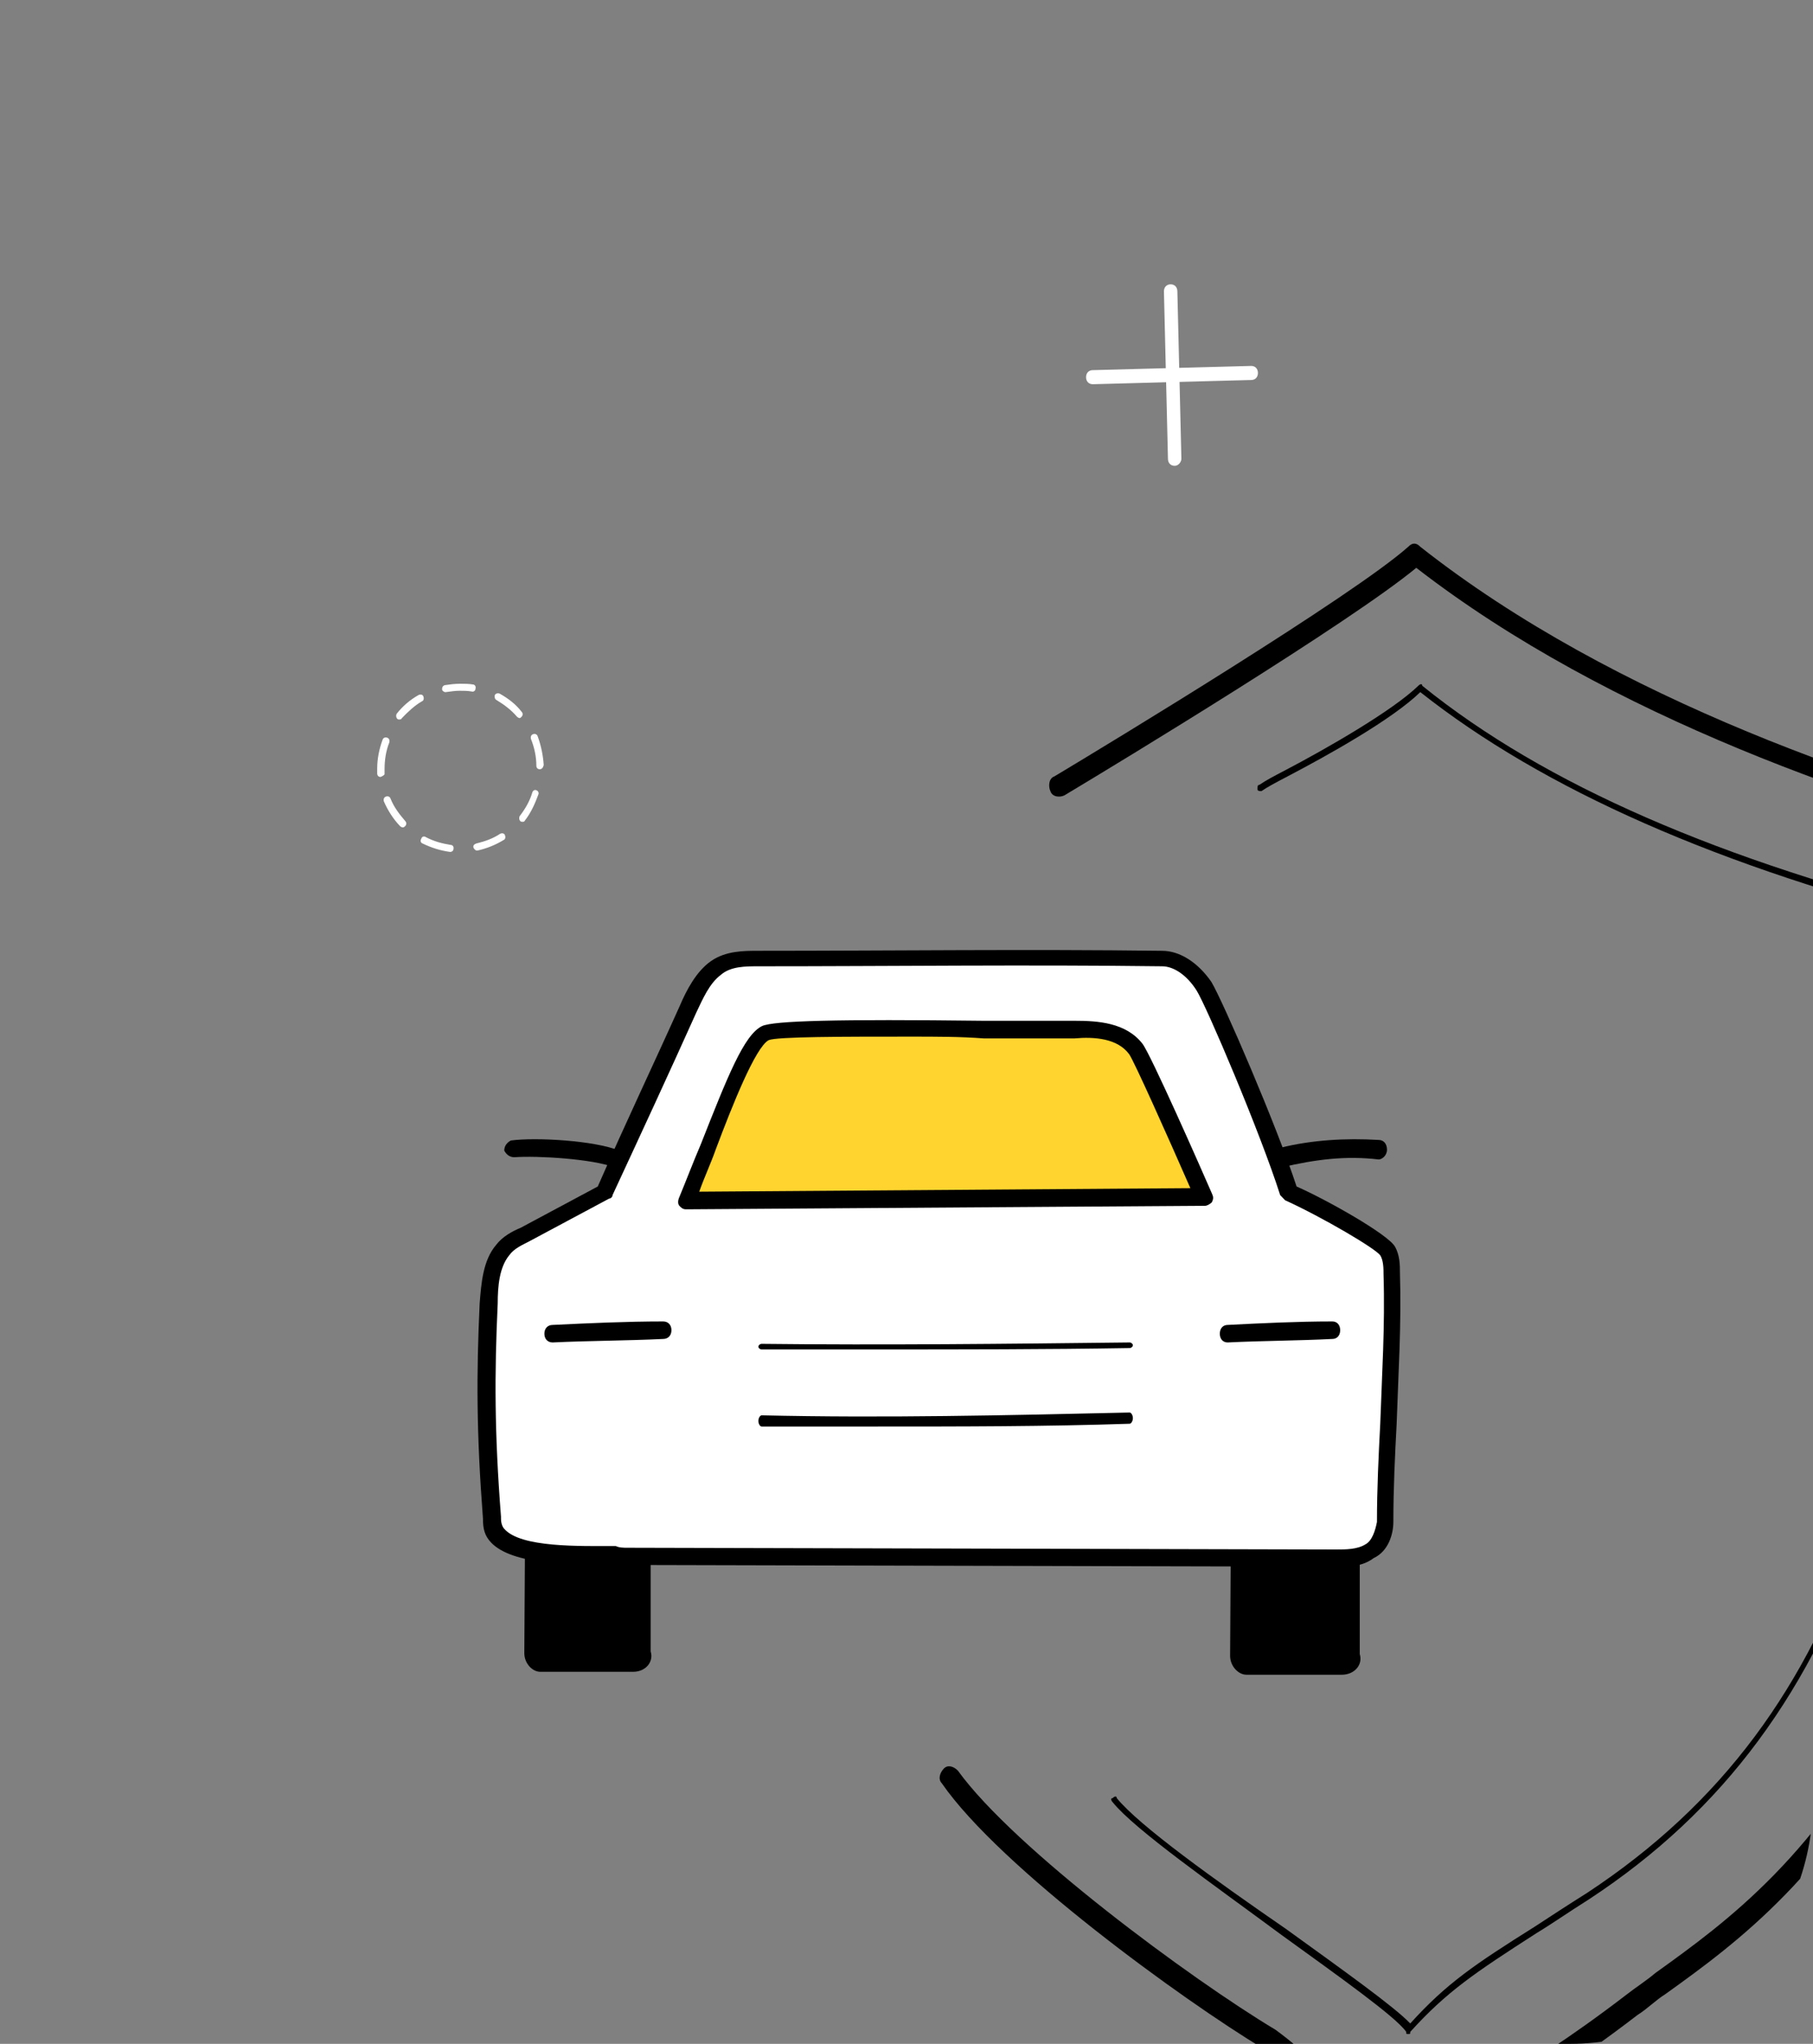 <svg width="149" height="168" viewBox="0 0 149 168" fill="none" xmlns="http://www.w3.org/2000/svg">
<rect x="0" y="0" width="149" height="168" fill="#808080" stroke="none"/>
<g clip-path="url(#clip0_1_94)">
<path d="M115.735 184.507C115.404 184.507 115.074 184.333 114.909 183.814C113.091 177.754 109.126 172.213 103.839 168.403C97.23 164.421 82.195 153.512 77.404 146.585C77.073 146.239 77.239 145.72 77.569 145.373C77.899 145.027 78.395 145.2 78.725 145.546C83.352 151.953 97.891 162.689 104.83 166.845C109.787 170.481 113.587 175.502 115.9 181.043C118.709 174.29 122.013 172.213 127.465 168.403C129.283 167.191 131.265 165.806 133.744 163.901C134.405 163.382 135.231 162.862 136.057 162.169C147.622 153.858 166.953 140.006 169.266 70.224C153.735 66.241 132.257 58.968 116.396 46.674C110.943 51.176 92.108 62.605 87.482 65.375C87.152 65.548 86.491 65.548 86.326 65.029C86.16 64.683 86.16 63.99 86.656 63.817C91.282 61.046 111.274 48.925 115.735 44.943C116.065 44.597 116.396 44.597 116.726 44.943C132.752 57.583 154.561 64.856 170.092 68.838C170.422 69.012 170.753 69.358 170.753 69.704C169.762 101.045 165.301 124.075 157.37 140.352C150.596 154.031 142.666 159.745 136.883 163.901C136.057 164.421 135.396 165.113 134.57 165.633C132.091 167.537 130.109 168.923 128.291 170.135C122.178 174.29 119.37 176.195 116.561 184.16C116.396 184.16 116.23 184.507 115.735 184.507Z" fill="black"/>
<path d="M115.735 167.191C115.57 167.191 115.57 167.191 115.57 167.017C114.744 165.805 110.117 162.515 105.326 159.052C99.709 154.896 93.265 150.394 91.448 148.143C91.282 147.97 91.282 147.797 91.448 147.797C91.613 147.624 91.778 147.624 91.778 147.797C93.595 150.048 99.874 154.55 105.656 158.533C110.448 161.996 114.578 164.939 115.9 166.325C118.874 163.035 121.187 161.476 126.144 158.36C127.465 157.494 128.787 156.628 130.439 155.589C152.744 140.871 158.031 117.322 160.509 76.111C141.179 71.262 126.805 64.855 116.726 56.89C114.413 59.141 109.126 62.085 105.822 63.816C104.83 64.336 104.17 64.682 103.674 65.028C103.509 65.028 103.343 65.028 103.343 64.855C103.343 64.682 103.343 64.509 103.509 64.509C104.004 64.163 104.665 63.816 105.656 63.297C108.961 61.565 114.413 58.449 116.561 56.371C116.726 56.197 116.891 56.197 116.891 56.371C126.97 64.509 141.344 70.743 160.84 75.591C161.005 75.591 161.005 75.764 161.005 75.937C160.014 92.907 158.362 110.742 153.57 125.114C148.944 138.966 141.674 148.836 130.605 156.109C128.952 157.147 127.465 158.186 126.309 158.879C121.187 162.169 118.874 163.727 115.9 167.017C115.9 167.191 115.9 167.191 115.735 167.191Z" fill="black"/>
<path d="M52.03 137.419H44.406C43.748 137.419 43.091 136.723 43.091 135.887L43.223 113.746C43.223 112.632 44.274 112.075 44.8 112.075L52.161 112.214C52.818 112.214 53.475 112.91 53.475 113.746V135.748C53.738 136.583 53.081 137.419 52.03 137.419Z" fill="black"/>
<path d="M110.267 137.66H102.444C101.77 137.66 101.096 136.954 101.096 136.105L101.231 113.632C101.231 112.501 102.31 111.935 102.849 111.935L110.402 112.077C111.076 112.077 111.75 112.783 111.75 113.632V135.964C112.02 136.812 111.346 137.66 110.267 137.66Z" fill="black"/>
<path d="M113.849 125.084C113.983 118.138 114.656 111.617 114.521 104.671C114.521 104.104 114.521 103.396 114.252 102.829C113.849 102.12 109.143 99.285 106.186 98.009C104.572 92.906 100.136 82.274 99.195 80.998C98.388 79.722 97.044 78.73 95.834 78.73C84.944 78.588 73.919 78.73 62.761 78.73C61.551 78.73 60.341 78.73 59.265 79.581C58.19 80.289 57.517 81.707 56.98 82.983C54.694 87.802 52.543 92.764 50.123 98.009C47.972 99.143 45.687 100.419 43.535 101.553C42.863 101.836 42.325 102.261 41.788 102.829C40.847 103.963 40.712 105.664 40.578 107.223C40.174 113.46 40.309 118.422 40.847 124.942C40.578 128.486 48.375 128.061 52.274 128.061C72.037 128.061 90.456 128.203 110.219 128.203C111.16 128.203 112.101 128.203 112.908 127.636C113.715 127.069 113.849 125.935 113.849 125.084Z" fill="white"/>
<path d="M109.929 128.779H109.794L51.689 128.637C51.285 128.637 50.88 128.637 50.476 128.637C46.971 128.637 42.117 128.637 40.365 126.799C39.825 126.233 39.691 125.668 39.691 124.819C39.151 117.749 39.151 112.941 39.421 107.143C39.556 105.446 39.691 103.608 40.769 102.335C41.309 101.628 42.117 101.204 42.791 100.921L49.128 97.527C51.419 92.295 53.711 87.487 55.868 82.679C56.408 81.406 57.217 79.851 58.43 79.002C59.643 78.154 61.126 78.154 62.339 78.154C73.125 78.154 84.449 78.012 95.504 78.154C96.987 78.154 98.47 79.144 99.548 80.699C100.492 82.255 104.941 92.578 106.558 97.527C109.12 98.658 114.108 101.487 114.647 102.476C115.052 103.184 115.052 104.032 115.052 104.598C115.187 108.84 114.917 112.941 114.782 117.042C114.647 119.587 114.512 122.274 114.512 125.102C114.512 126.092 114.108 127.506 112.895 128.072C111.951 128.779 110.872 128.779 109.929 128.779ZM51.554 127.223H51.689L109.794 127.365C110.603 127.365 111.547 127.365 112.221 126.94C112.76 126.658 113.029 125.809 113.164 125.102C113.164 122.415 113.299 119.587 113.434 117.042C113.569 113.082 113.838 108.981 113.704 104.739C113.704 104.315 113.704 103.608 113.434 103.184C113.03 102.618 108.715 100.072 105.615 98.658C105.48 98.517 105.345 98.376 105.21 98.234C103.593 93.143 99.144 82.679 98.335 81.406C97.526 80.134 96.447 79.427 95.504 79.427C84.449 79.285 73.125 79.427 62.339 79.427C61.261 79.427 60.048 79.427 59.239 80.134C58.295 80.841 57.756 82.113 57.217 83.245C55.059 88.053 52.768 93.002 50.341 98.234C50.341 98.376 50.206 98.517 50.071 98.517L43.465 102.052C42.926 102.335 42.252 102.618 41.848 103.184C41.039 104.173 40.904 105.729 40.904 107.143C40.634 112.941 40.634 117.749 41.174 124.678C41.174 124.678 41.174 124.678 41.174 124.819C41.174 125.244 41.309 125.526 41.443 125.668C42.791 127.223 47.645 127.082 50.611 127.082C50.88 127.223 51.285 127.223 51.554 127.223Z" fill="black"/>
<path d="M56.831 98.251C58.839 93.737 61.383 85.697 63.123 84.85C64.328 84.286 79.724 84.568 88.158 84.427C89.899 84.427 91.907 84.568 93.112 85.979C93.781 86.825 98.6 97.828 98.6 97.828L56.831 98.251Z" fill="#FFD42E"/>
<path d="M56.377 99.403C56.106 99.403 55.97 99.258 55.834 99.113C55.698 98.968 55.698 98.679 55.834 98.389C56.377 97.085 56.921 95.637 57.601 94.044C59.775 88.54 61.134 85.064 62.63 84.34C63.581 83.905 68.746 83.76 80.842 83.905C83.56 83.905 86.142 83.905 88.317 83.905C90.22 83.905 92.53 84.05 93.889 85.788C94.569 86.657 98.782 96.216 99.598 98.099C99.734 98.389 99.734 98.534 99.598 98.824C99.462 98.968 99.19 99.113 99.054 99.113L56.377 99.403ZM74.862 85.209C69.289 85.209 63.853 85.209 63.173 85.499C62.086 86.078 60.183 90.858 58.824 94.478C58.416 95.637 57.873 96.796 57.465 97.954L97.831 97.665C95.928 93.32 93.21 87.237 92.802 86.657C91.851 85.354 89.948 85.209 88.317 85.354C86.142 85.354 83.56 85.354 80.842 85.354C78.939 85.209 76.9 85.209 74.862 85.209Z" fill="black"/>
<path d="M72.138 117.259C68.913 117.259 65.687 117.259 62.596 117.259C62.462 117.259 62.327 117.028 62.327 116.798C62.327 116.568 62.462 116.337 62.596 116.337C72.676 116.568 82.756 116.337 92.836 116.107C92.97 116.107 93.105 116.337 93.105 116.568C93.105 116.798 92.97 117.028 92.836 117.028C85.981 117.259 78.993 117.259 72.138 117.259Z" fill="black"/>
<path d="M72.138 110.923C68.913 110.923 65.687 110.923 62.596 110.923C62.462 110.923 62.327 110.808 62.327 110.692C62.327 110.577 62.462 110.462 62.596 110.462C72.676 110.577 82.756 110.462 92.836 110.347C92.97 110.347 93.105 110.462 93.105 110.577C93.105 110.692 92.97 110.808 92.836 110.808C85.981 110.923 78.993 110.923 72.138 110.923Z" fill="black"/>
<path d="M105.366 95.947C105.092 95.947 104.819 95.626 104.682 95.305C104.545 94.824 104.819 94.503 105.229 94.343C107.83 93.701 110.567 93.54 113.305 93.701C113.716 93.701 113.989 94.022 113.989 94.503C113.989 94.984 113.579 95.305 113.305 95.305C110.567 94.984 108.104 95.305 105.366 95.947Z" fill="black"/>
<path d="M50.737 95.947C50.6 95.947 50.6 95.947 50.464 95.947C48.687 95.259 44.176 94.984 42.263 95.122C41.852 95.122 41.579 94.847 41.442 94.571C41.442 94.159 41.716 93.884 41.989 93.746C44.039 93.471 48.824 93.746 50.874 94.571C51.284 94.709 51.42 95.122 51.284 95.534C51.284 95.809 51.011 95.947 50.737 95.947Z" fill="black"/>
<path d="M45.418 110.347C45.011 110.347 44.74 110.059 44.74 109.627C44.74 109.195 45.011 108.907 45.418 108.907C48.402 108.763 51.521 108.619 54.504 108.619C54.911 108.619 55.182 108.907 55.182 109.339C55.182 109.771 54.911 110.059 54.504 110.059C51.521 110.203 48.402 110.203 45.418 110.347Z" fill="black"/>
<path d="M100.892 110.347C100.506 110.347 100.249 110.059 100.249 109.627C100.249 109.195 100.506 108.907 100.892 108.907C103.718 108.763 106.673 108.619 109.5 108.619C109.885 108.619 110.142 108.907 110.142 109.339C110.142 109.771 109.885 110.059 109.5 110.059C106.673 110.203 103.847 110.203 100.892 110.347C101.02 110.347 101.02 110.347 100.892 110.347Z" fill="black"/>
<path d="M36.991 70.027C36.166 69.912 35.452 69.681 34.737 69.336C34.572 69.278 34.517 69.105 34.627 68.933C34.682 68.76 34.847 68.702 35.012 68.817C35.672 69.163 36.331 69.336 37.046 69.451C37.211 69.451 37.32 69.624 37.265 69.797C37.265 69.912 37.156 70.027 36.991 70.027ZM39.189 69.912C39.079 69.912 38.969 69.797 38.914 69.681C38.859 69.509 38.969 69.393 39.134 69.336C39.849 69.163 40.508 68.933 41.113 68.529C41.222 68.472 41.442 68.472 41.497 68.645C41.552 68.76 41.552 68.99 41.387 69.048C40.728 69.451 40.013 69.739 39.244 69.912C39.244 69.912 39.244 69.912 39.189 69.912ZM33.089 68.011C33.033 68.011 32.924 67.953 32.869 67.896C32.319 67.32 31.879 66.629 31.55 65.88C31.495 65.707 31.55 65.534 31.715 65.477C31.879 65.419 32.044 65.477 32.099 65.65C32.374 66.341 32.814 66.917 33.308 67.493C33.418 67.608 33.418 67.781 33.308 67.896C33.198 68.011 33.143 68.011 33.089 68.011ZM42.926 67.55C42.871 67.55 42.816 67.55 42.761 67.493C42.651 67.377 42.651 67.205 42.706 67.089C43.146 66.513 43.531 65.88 43.751 65.131C43.806 64.958 43.971 64.901 44.08 64.958C44.245 65.016 44.3 65.189 44.245 65.304C43.971 66.053 43.641 66.801 43.146 67.435C43.091 67.55 43.036 67.55 42.926 67.55ZM31.275 63.864C31.11 63.864 31 63.749 31 63.576C31 63.461 31 63.288 31 63.173C31 62.366 31.165 61.56 31.44 60.811C31.495 60.638 31.66 60.581 31.824 60.638C31.989 60.696 32.044 60.869 31.989 61.041C31.715 61.733 31.605 62.481 31.605 63.23C31.605 63.346 31.605 63.461 31.605 63.633C31.605 63.691 31.44 63.806 31.275 63.864ZM44.355 63.23C44.19 63.23 44.08 63.115 44.08 62.942C44.08 62.194 43.916 61.445 43.641 60.754C43.586 60.581 43.641 60.408 43.806 60.35C43.971 60.293 44.135 60.35 44.19 60.523C44.465 61.272 44.63 62.078 44.685 62.885C44.63 63.115 44.52 63.23 44.355 63.23ZM32.814 59.141C32.759 59.141 32.704 59.141 32.649 59.083C32.539 58.968 32.539 58.795 32.594 58.68C33.089 58.046 33.693 57.528 34.407 57.125C34.517 57.067 34.737 57.067 34.792 57.24C34.847 57.355 34.847 57.586 34.682 57.643C34.078 57.989 33.528 58.507 33.033 59.026C32.979 59.141 32.869 59.141 32.814 59.141ZM42.706 59.026C42.651 59.026 42.542 58.968 42.487 58.91C41.992 58.334 41.442 57.931 40.783 57.528C40.673 57.47 40.618 57.297 40.673 57.125C40.728 57.01 40.893 56.952 41.058 57.01C41.772 57.413 42.377 57.873 42.871 58.507C42.981 58.622 42.981 58.795 42.871 58.91C42.816 58.968 42.761 59.026 42.706 59.026ZM36.606 56.894C36.496 56.894 36.331 56.779 36.331 56.664C36.331 56.491 36.386 56.376 36.551 56.318C36.936 56.261 37.375 56.203 37.815 56.203C38.145 56.203 38.529 56.203 38.859 56.261C39.024 56.261 39.134 56.434 39.079 56.606C39.079 56.779 38.914 56.894 38.749 56.837C38.42 56.779 38.09 56.779 37.76 56.779C37.43 56.779 37.046 56.837 36.606 56.894Z" fill="white"/>
<path d="M89.809 31.582C89.478 31.582 89.257 31.351 89.257 31.004C89.257 30.657 89.478 30.425 89.809 30.425L102.83 30.078C103.161 30.078 103.382 30.31 103.382 30.657C103.382 31.004 103.161 31.235 102.83 31.235L89.809 31.582Z" fill="white"/>
<path d="M96.54 38.29C96.209 38.29 95.988 38.058 95.988 37.711L95.657 23.949C95.657 23.602 95.878 23.371 96.209 23.371C96.54 23.371 96.761 23.602 96.761 23.949L97.092 37.711C97.092 37.943 96.871 38.29 96.54 38.29Z" fill="white"/>
</g>
<defs>
<clipPath id="clip0_1_94">
<rect width="149" height="168" rx="20" fill="white"/>
</clipPath>
</defs>
</svg>
